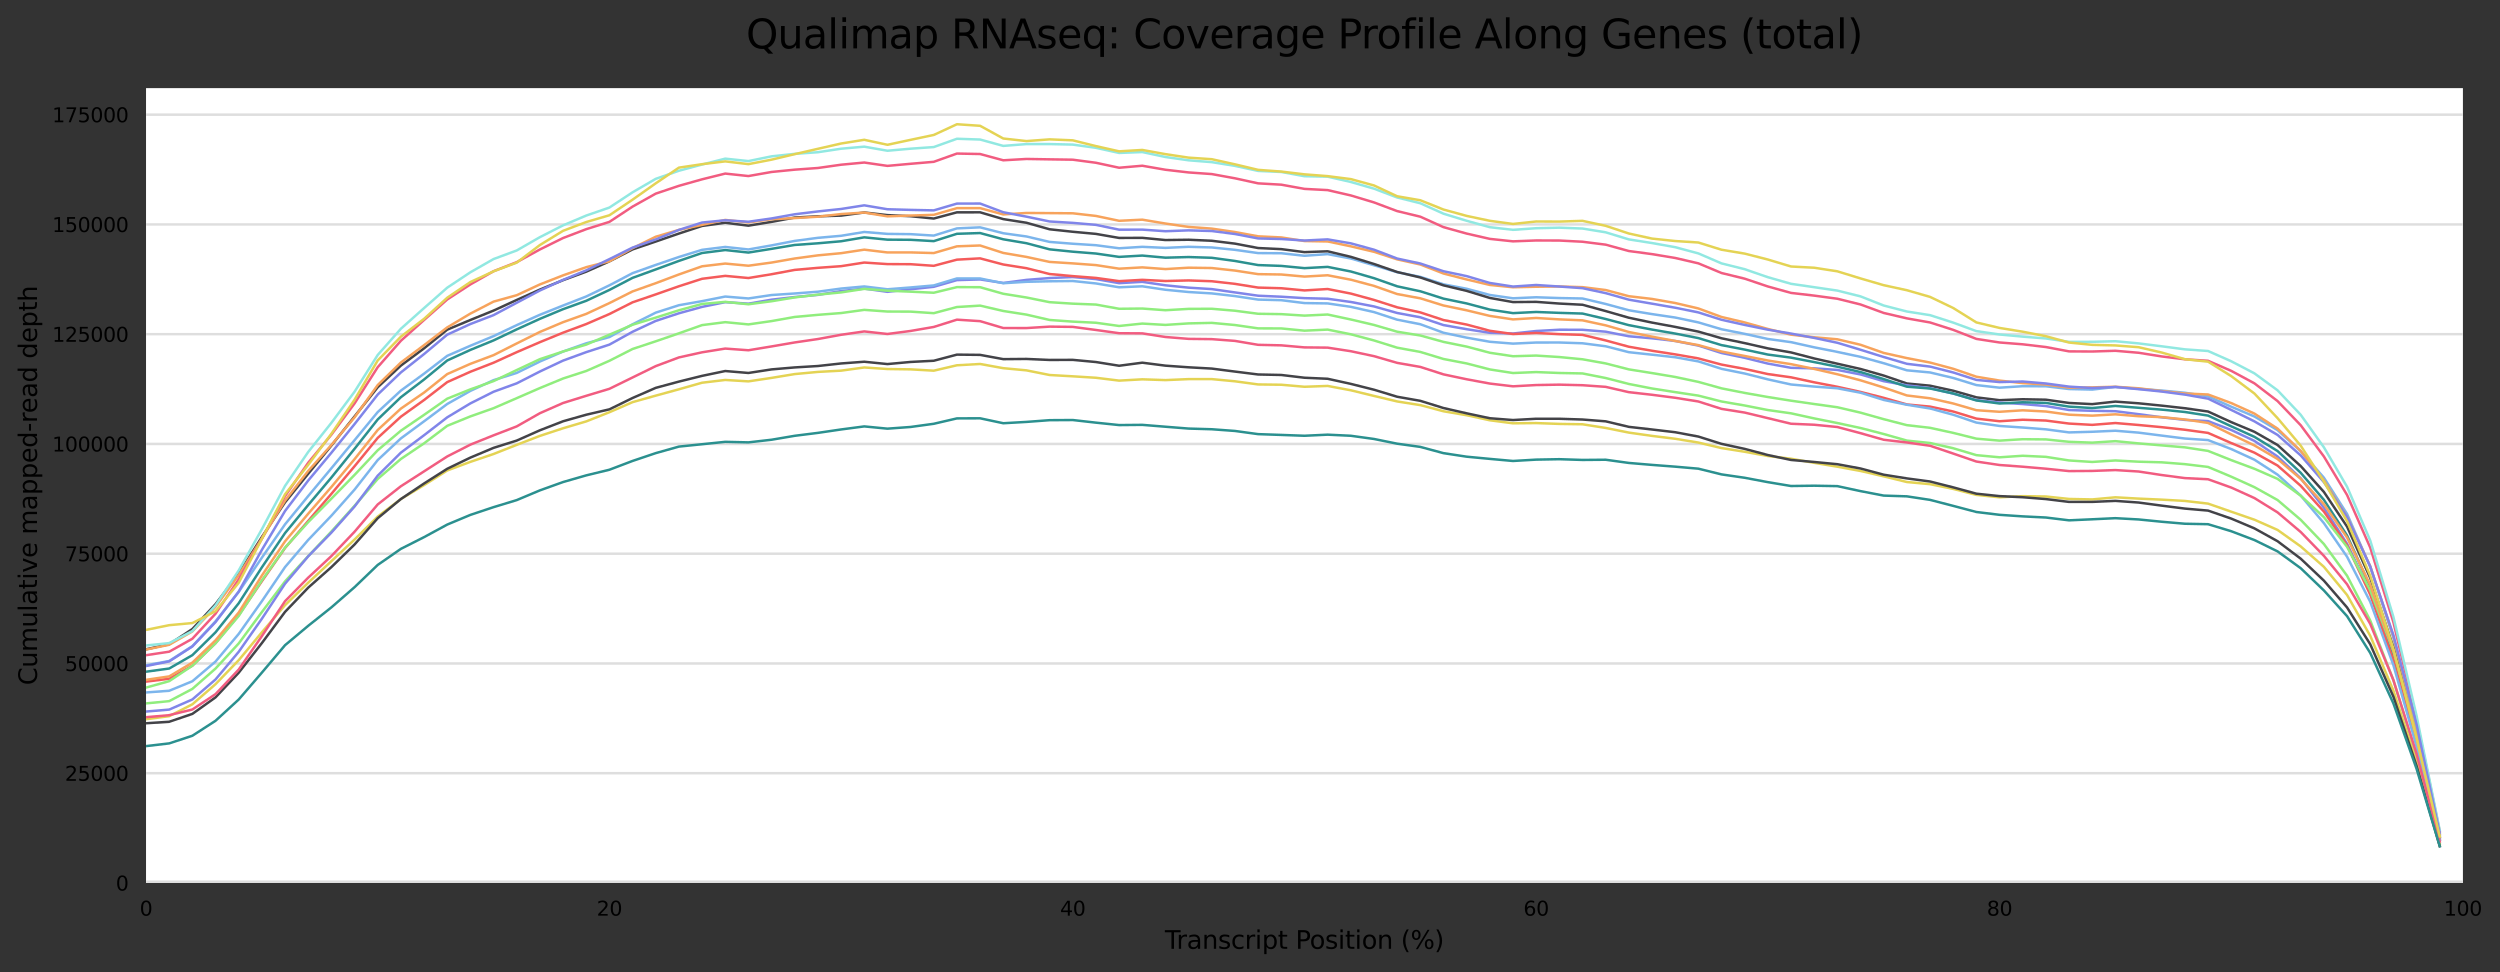 <?xml version="1.0" encoding="utf-8" standalone="no"?>
<!DOCTYPE svg PUBLIC "-//W3C//DTD SVG 1.1//EN"
  "http://www.w3.org/Graphics/SVG/1.1/DTD/svg11.dtd">
<svg xmlns:xlink="http://www.w3.org/1999/xlink" width="1000.098pt" height="388.845pt" viewBox="0 0 1000.098 388.845" xmlns="http://www.w3.org/2000/svg" version="1.1">
 <rect x="0" y="0" width="1000.098" height="388.845" fill="#333333" stroke="none"/>
 <defs>
  <style type="text/css">*{stroke-linejoin: round; stroke-linecap: butt}</style>
 </defs>
 <g id="figure_1">
  <g id="axes_1">
   <g id="patch_1">
    <path d="M 58.418 353.224 
L 985.263 353.224 
L 985.263 35.256 
L 58.418 35.256 
z
" style="fill: #ffffff"/>
   </g>
   <g id="matplotlib.axis_1">
    <g id="xtick_1">
     <g id="text_1">
      <!-- 0 -->
      <g transform="translate(55.873 366.303) scale(0.08 -0.08)">
       <defs>
        <path id="DejaVuSans-30" d="M 2034 4250 
Q 1547 4250 1301 3770 
Q 1056 3291 1056 2328 
Q 1056 1369 1301 889 
Q 1547 409 2034 409 
Q 2525 409 2770 889 
Q 3016 1369 3016 2328 
Q 3016 3291 2770 3770 
Q 2525 4250 2034 4250 
z
M 2034 4750 
Q 2819 4750 3233 4129 
Q 3647 3509 3647 2328 
Q 3647 1150 3233 529 
Q 2819 -91 2034 -91 
Q 1250 -91 836 529 
Q 422 1150 422 2328 
Q 422 3509 836 4129 
Q 1250 4750 2034 4750 
z
" transform="scale(0.016)"/>
       </defs>
       <use xlink:href="#DejaVuSans-30"/>
      </g>
     </g>
    </g>
    <g id="xtick_2">
     <g id="text_2">
      <!-- 20 -->
      <g transform="translate(238.697 366.303) scale(0.08 -0.08)">
       <defs>
        <path id="DejaVuSans-32" d="M 1228 531 
L 3431 531 
L 3431 0 
L 469 0 
L 469 531 
Q 828 903 1448 1529 
Q 2069 2156 2228 2338 
Q 2531 2678 2651 2914 
Q 2772 3150 2772 3378 
Q 2772 3750 2511 3984 
Q 2250 4219 1831 4219 
Q 1534 4219 1204 4116 
Q 875 4013 500 3803 
L 500 4441 
Q 881 4594 1212 4672 
Q 1544 4750 1819 4750 
Q 2544 4750 2975 4387 
Q 3406 4025 3406 3419 
Q 3406 3131 3298 2873 
Q 3191 2616 2906 2266 
Q 2828 2175 2409 1742 
Q 1991 1309 1228 531 
z
" transform="scale(0.016)"/>
       </defs>
       <use xlink:href="#DejaVuSans-32"/>
       <use xlink:href="#DejaVuSans-30" x="63.623"/>
      </g>
     </g>
    </g>
    <g id="xtick_3">
     <g id="text_3">
      <!-- 40 -->
      <g transform="translate(424.066 366.303) scale(0.08 -0.08)">
       <defs>
        <path id="DejaVuSans-34" d="M 2419 4116 
L 825 1625 
L 2419 1625 
L 2419 4116 
z
M 2253 4666 
L 3047 4666 
L 3047 1625 
L 3713 1625 
L 3713 1100 
L 3047 1100 
L 3047 0 
L 2419 0 
L 2419 1100 
L 313 1100 
L 313 1709 
L 2253 4666 
z
" transform="scale(0.016)"/>
       </defs>
       <use xlink:href="#DejaVuSans-34"/>
       <use xlink:href="#DejaVuSans-30" x="63.623"/>
      </g>
     </g>
    </g>
    <g id="xtick_4">
     <g id="text_4">
      <!-- 60 -->
      <g transform="translate(609.435 366.303) scale(0.08 -0.08)">
       <defs>
        <path id="DejaVuSans-36" d="M 2113 2584 
Q 1688 2584 1439 2293 
Q 1191 2003 1191 1497 
Q 1191 994 1439 701 
Q 1688 409 2113 409 
Q 2538 409 2786 701 
Q 3034 994 3034 1497 
Q 3034 2003 2786 2293 
Q 2538 2584 2113 2584 
z
M 3366 4563 
L 3366 3988 
Q 3128 4100 2886 4159 
Q 2644 4219 2406 4219 
Q 1781 4219 1451 3797 
Q 1122 3375 1075 2522 
Q 1259 2794 1537 2939 
Q 1816 3084 2150 3084 
Q 2853 3084 3261 2657 
Q 3669 2231 3669 1497 
Q 3669 778 3244 343 
Q 2819 -91 2113 -91 
Q 1303 -91 875 529 
Q 447 1150 447 2328 
Q 447 3434 972 4092 
Q 1497 4750 2381 4750 
Q 2619 4750 2861 4703 
Q 3103 4656 3366 4563 
z
" transform="scale(0.016)"/>
       </defs>
       <use xlink:href="#DejaVuSans-36"/>
       <use xlink:href="#DejaVuSans-30" x="63.623"/>
      </g>
     </g>
    </g>
    <g id="xtick_5">
     <g id="text_5">
      <!-- 80 -->
      <g transform="translate(794.804 366.303) scale(0.08 -0.08)">
       <defs>
        <path id="DejaVuSans-38" d="M 2034 2216 
Q 1584 2216 1326 1975 
Q 1069 1734 1069 1313 
Q 1069 891 1326 650 
Q 1584 409 2034 409 
Q 2484 409 2743 651 
Q 3003 894 3003 1313 
Q 3003 1734 2745 1975 
Q 2488 2216 2034 2216 
z
M 1403 2484 
Q 997 2584 770 2862 
Q 544 3141 544 3541 
Q 544 4100 942 4425 
Q 1341 4750 2034 4750 
Q 2731 4750 3128 4425 
Q 3525 4100 3525 3541 
Q 3525 3141 3298 2862 
Q 3072 2584 2669 2484 
Q 3125 2378 3379 2068 
Q 3634 1759 3634 1313 
Q 3634 634 3220 271 
Q 2806 -91 2034 -91 
Q 1263 -91 848 271 
Q 434 634 434 1313 
Q 434 1759 690 2068 
Q 947 2378 1403 2484 
z
M 1172 3481 
Q 1172 3119 1398 2916 
Q 1625 2713 2034 2713 
Q 2441 2713 2670 2916 
Q 2900 3119 2900 3481 
Q 2900 3844 2670 4047 
Q 2441 4250 2034 4250 
Q 1625 4250 1398 4047 
Q 1172 3844 1172 3481 
z
" transform="scale(0.016)"/>
       </defs>
       <use xlink:href="#DejaVuSans-38"/>
       <use xlink:href="#DejaVuSans-30" x="63.623"/>
      </g>
     </g>
    </g>
    <g id="xtick_6">
     <g id="text_6">
      <!-- 100 -->
      <g transform="translate(977.628 366.303) scale(0.08 -0.08)">
       <defs>
        <path id="DejaVuSans-31" d="M 794 531 
L 1825 531 
L 1825 4091 
L 703 3866 
L 703 4441 
L 1819 4666 
L 2450 4666 
L 2450 531 
L 3481 531 
L 3481 0 
L 794 0 
L 794 531 
z
" transform="scale(0.016)"/>
       </defs>
       <use xlink:href="#DejaVuSans-31"/>
       <use xlink:href="#DejaVuSans-30" x="63.623"/>
       <use xlink:href="#DejaVuSans-30" x="127.246"/>
      </g>
     </g>
    </g>
    <g id="text_7">
     <!-- Transcript Position (%) -->
     <g transform="translate(466.009 379.565) scale(0.1 -0.1)">
      <defs>
       <path id="DejaVuSans-54" d="M -19 4666 
L 3928 4666 
L 3928 4134 
L 2272 4134 
L 2272 0 
L 1638 0 
L 1638 4134 
L -19 4134 
L -19 4666 
z
" transform="scale(0.016)"/>
       <path id="DejaVuSans-72" d="M 2631 2963 
Q 2534 3019 2420 3045 
Q 2306 3072 2169 3072 
Q 1681 3072 1420 2755 
Q 1159 2438 1159 1844 
L 1159 0 
L 581 0 
L 581 3500 
L 1159 3500 
L 1159 2956 
Q 1341 3275 1631 3429 
Q 1922 3584 2338 3584 
Q 2397 3584 2469 3576 
Q 2541 3569 2628 3553 
L 2631 2963 
z
" transform="scale(0.016)"/>
       <path id="DejaVuSans-61" d="M 2194 1759 
Q 1497 1759 1228 1600 
Q 959 1441 959 1056 
Q 959 750 1161 570 
Q 1363 391 1709 391 
Q 2188 391 2477 730 
Q 2766 1069 2766 1631 
L 2766 1759 
L 2194 1759 
z
M 3341 1997 
L 3341 0 
L 2766 0 
L 2766 531 
Q 2569 213 2275 61 
Q 1981 -91 1556 -91 
Q 1019 -91 701 211 
Q 384 513 384 1019 
Q 384 1609 779 1909 
Q 1175 2209 1959 2209 
L 2766 2209 
L 2766 2266 
Q 2766 2663 2505 2880 
Q 2244 3097 1772 3097 
Q 1472 3097 1187 3025 
Q 903 2953 641 2809 
L 641 3341 
Q 956 3463 1253 3523 
Q 1550 3584 1831 3584 
Q 2591 3584 2966 3190 
Q 3341 2797 3341 1997 
z
" transform="scale(0.016)"/>
       <path id="DejaVuSans-6e" d="M 3513 2113 
L 3513 0 
L 2938 0 
L 2938 2094 
Q 2938 2591 2744 2837 
Q 2550 3084 2163 3084 
Q 1697 3084 1428 2787 
Q 1159 2491 1159 1978 
L 1159 0 
L 581 0 
L 581 3500 
L 1159 3500 
L 1159 2956 
Q 1366 3272 1645 3428 
Q 1925 3584 2291 3584 
Q 2894 3584 3203 3211 
Q 3513 2838 3513 2113 
z
" transform="scale(0.016)"/>
       <path id="DejaVuSans-73" d="M 2834 3397 
L 2834 2853 
Q 2591 2978 2328 3040 
Q 2066 3103 1784 3103 
Q 1356 3103 1142 2972 
Q 928 2841 928 2578 
Q 928 2378 1081 2264 
Q 1234 2150 1697 2047 
L 1894 2003 
Q 2506 1872 2764 1633 
Q 3022 1394 3022 966 
Q 3022 478 2636 193 
Q 2250 -91 1575 -91 
Q 1294 -91 989 -36 
Q 684 19 347 128 
L 347 722 
Q 666 556 975 473 
Q 1284 391 1588 391 
Q 1994 391 2212 530 
Q 2431 669 2431 922 
Q 2431 1156 2273 1281 
Q 2116 1406 1581 1522 
L 1381 1569 
Q 847 1681 609 1914 
Q 372 2147 372 2553 
Q 372 3047 722 3315 
Q 1072 3584 1716 3584 
Q 2034 3584 2315 3537 
Q 2597 3491 2834 3397 
z
" transform="scale(0.016)"/>
       <path id="DejaVuSans-63" d="M 3122 3366 
L 3122 2828 
Q 2878 2963 2633 3030 
Q 2388 3097 2138 3097 
Q 1578 3097 1268 2742 
Q 959 2388 959 1747 
Q 959 1106 1268 751 
Q 1578 397 2138 397 
Q 2388 397 2633 464 
Q 2878 531 3122 666 
L 3122 134 
Q 2881 22 2623 -34 
Q 2366 -91 2075 -91 
Q 1284 -91 818 406 
Q 353 903 353 1747 
Q 353 2603 823 3093 
Q 1294 3584 2113 3584 
Q 2378 3584 2631 3529 
Q 2884 3475 3122 3366 
z
" transform="scale(0.016)"/>
       <path id="DejaVuSans-69" d="M 603 3500 
L 1178 3500 
L 1178 0 
L 603 0 
L 603 3500 
z
M 603 4863 
L 1178 4863 
L 1178 4134 
L 603 4134 
L 603 4863 
z
" transform="scale(0.016)"/>
       <path id="DejaVuSans-70" d="M 1159 525 
L 1159 -1331 
L 581 -1331 
L 581 3500 
L 1159 3500 
L 1159 2969 
Q 1341 3281 1617 3432 
Q 1894 3584 2278 3584 
Q 2916 3584 3314 3078 
Q 3713 2572 3713 1747 
Q 3713 922 3314 415 
Q 2916 -91 2278 -91 
Q 1894 -91 1617 61 
Q 1341 213 1159 525 
z
M 3116 1747 
Q 3116 2381 2855 2742 
Q 2594 3103 2138 3103 
Q 1681 3103 1420 2742 
Q 1159 2381 1159 1747 
Q 1159 1113 1420 752 
Q 1681 391 2138 391 
Q 2594 391 2855 752 
Q 3116 1113 3116 1747 
z
" transform="scale(0.016)"/>
       <path id="DejaVuSans-74" d="M 1172 4494 
L 1172 3500 
L 2356 3500 
L 2356 3053 
L 1172 3053 
L 1172 1153 
Q 1172 725 1289 603 
Q 1406 481 1766 481 
L 2356 481 
L 2356 0 
L 1766 0 
Q 1100 0 847 248 
Q 594 497 594 1153 
L 594 3053 
L 172 3053 
L 172 3500 
L 594 3500 
L 594 4494 
L 1172 4494 
z
" transform="scale(0.016)"/>
       <path id="DejaVuSans-20" transform="scale(0.016)"/>
       <path id="DejaVuSans-50" d="M 1259 4147 
L 1259 2394 
L 2053 2394 
Q 2494 2394 2734 2622 
Q 2975 2850 2975 3272 
Q 2975 3691 2734 3919 
Q 2494 4147 2053 4147 
L 1259 4147 
z
M 628 4666 
L 2053 4666 
Q 2838 4666 3239 4311 
Q 3641 3956 3641 3272 
Q 3641 2581 3239 2228 
Q 2838 1875 2053 1875 
L 1259 1875 
L 1259 0 
L 628 0 
L 628 4666 
z
" transform="scale(0.016)"/>
       <path id="DejaVuSans-6f" d="M 1959 3097 
Q 1497 3097 1228 2736 
Q 959 2375 959 1747 
Q 959 1119 1226 758 
Q 1494 397 1959 397 
Q 2419 397 2687 759 
Q 2956 1122 2956 1747 
Q 2956 2369 2687 2733 
Q 2419 3097 1959 3097 
z
M 1959 3584 
Q 2709 3584 3137 3096 
Q 3566 2609 3566 1747 
Q 3566 888 3137 398 
Q 2709 -91 1959 -91 
Q 1206 -91 779 398 
Q 353 888 353 1747 
Q 353 2609 779 3096 
Q 1206 3584 1959 3584 
z
" transform="scale(0.016)"/>
       <path id="DejaVuSans-28" d="M 1984 4856 
Q 1566 4138 1362 3434 
Q 1159 2731 1159 2009 
Q 1159 1288 1364 580 
Q 1569 -128 1984 -844 
L 1484 -844 
Q 1016 -109 783 600 
Q 550 1309 550 2009 
Q 550 2706 781 3412 
Q 1013 4119 1484 4856 
L 1984 4856 
z
" transform="scale(0.016)"/>
       <path id="DejaVuSans-25" d="M 4653 2053 
Q 4381 2053 4226 1822 
Q 4072 1591 4072 1178 
Q 4072 772 4226 539 
Q 4381 306 4653 306 
Q 4919 306 5073 539 
Q 5228 772 5228 1178 
Q 5228 1588 5073 1820 
Q 4919 2053 4653 2053 
z
M 4653 2450 
Q 5147 2450 5437 2106 
Q 5728 1763 5728 1178 
Q 5728 594 5436 251 
Q 5144 -91 4653 -91 
Q 4153 -91 3862 251 
Q 3572 594 3572 1178 
Q 3572 1766 3864 2108 
Q 4156 2450 4653 2450 
z
M 1428 4353 
Q 1159 4353 1004 4120 
Q 850 3888 850 3481 
Q 850 3069 1003 2837 
Q 1156 2606 1428 2606 
Q 1700 2606 1854 2837 
Q 2009 3069 2009 3481 
Q 2009 3884 1853 4118 
Q 1697 4353 1428 4353 
z
M 4250 4750 
L 4750 4750 
L 1831 -91 
L 1331 -91 
L 4250 4750 
z
M 1428 4750 
Q 1922 4750 2215 4408 
Q 2509 4066 2509 3481 
Q 2509 2891 2217 2550 
Q 1925 2209 1428 2209 
Q 931 2209 642 2551 
Q 353 2894 353 3481 
Q 353 4063 643 4406 
Q 934 4750 1428 4750 
z
" transform="scale(0.016)"/>
       <path id="DejaVuSans-29" d="M 513 4856 
L 1013 4856 
Q 1481 4119 1714 3412 
Q 1947 2706 1947 2009 
Q 1947 1309 1714 600 
Q 1481 -109 1013 -844 
L 513 -844 
Q 928 -128 1133 580 
Q 1338 1288 1338 2009 
Q 1338 2731 1133 3434 
Q 928 4138 513 4856 
z
" transform="scale(0.016)"/>
      </defs>
      <use xlink:href="#DejaVuSans-54"/>
      <use xlink:href="#DejaVuSans-72" x="46.334"/>
      <use xlink:href="#DejaVuSans-61" x="87.447"/>
      <use xlink:href="#DejaVuSans-6e" x="148.727"/>
      <use xlink:href="#DejaVuSans-73" x="212.105"/>
      <use xlink:href="#DejaVuSans-63" x="264.205"/>
      <use xlink:href="#DejaVuSans-72" x="319.186"/>
      <use xlink:href="#DejaVuSans-69" x="360.299"/>
      <use xlink:href="#DejaVuSans-70" x="388.082"/>
      <use xlink:href="#DejaVuSans-74" x="451.559"/>
      <use xlink:href="#DejaVuSans-20" x="490.768"/>
      <use xlink:href="#DejaVuSans-50" x="522.555"/>
      <use xlink:href="#DejaVuSans-6f" x="579.232"/>
      <use xlink:href="#DejaVuSans-73" x="640.414"/>
      <use xlink:href="#DejaVuSans-69" x="692.514"/>
      <use xlink:href="#DejaVuSans-74" x="720.297"/>
      <use xlink:href="#DejaVuSans-69" x="759.506"/>
      <use xlink:href="#DejaVuSans-6f" x="787.289"/>
      <use xlink:href="#DejaVuSans-6e" x="848.471"/>
      <use xlink:href="#DejaVuSans-20" x="911.85"/>
      <use xlink:href="#DejaVuSans-28" x="943.637"/>
      <use xlink:href="#DejaVuSans-25" x="982.65"/>
      <use xlink:href="#DejaVuSans-29" x="1077.67"/>
     </g>
    </g>
   </g>
   <g id="matplotlib.axis_2">
    <g id="ytick_1">
     <g id="line2d_1">
      <path d="M 58.418 353.224 
L 985.263 353.224 
" clip-path="url(#pa8f24b67b2)" style="fill: none; stroke: #dedede; stroke-linecap: square"/>
     </g>
     <g id="text_8">
      <!-- 0 -->
      <g transform="translate(46.328 356.263) scale(0.08 -0.08)">
       <use xlink:href="#DejaVuSans-30"/>
      </g>
     </g>
    </g>
    <g id="ytick_2">
     <g id="line2d_2">
      <path d="M 58.418 309.316 
L 985.263 309.316 
" clip-path="url(#pa8f24b67b2)" style="fill: none; stroke: #dedede; stroke-linecap: square"/>
     </g>
     <g id="text_9">
      <!-- 25000 -->
      <g transform="translate(25.968 312.355) scale(0.08 -0.08)">
       <defs>
        <path id="DejaVuSans-35" d="M 691 4666 
L 3169 4666 
L 3169 4134 
L 1269 4134 
L 1269 2991 
Q 1406 3038 1543 3061 
Q 1681 3084 1819 3084 
Q 2600 3084 3056 2656 
Q 3513 2228 3513 1497 
Q 3513 744 3044 326 
Q 2575 -91 1722 -91 
Q 1428 -91 1123 -41 
Q 819 9 494 109 
L 494 744 
Q 775 591 1075 516 
Q 1375 441 1709 441 
Q 2250 441 2565 725 
Q 2881 1009 2881 1497 
Q 2881 1984 2565 2268 
Q 2250 2553 1709 2553 
Q 1456 2553 1204 2497 
Q 953 2441 691 2322 
L 691 4666 
z
" transform="scale(0.016)"/>
       </defs>
       <use xlink:href="#DejaVuSans-32"/>
       <use xlink:href="#DejaVuSans-35" x="63.623"/>
       <use xlink:href="#DejaVuSans-30" x="127.246"/>
       <use xlink:href="#DejaVuSans-30" x="190.869"/>
       <use xlink:href="#DejaVuSans-30" x="254.492"/>
      </g>
     </g>
    </g>
    <g id="ytick_3">
     <g id="line2d_3">
      <path d="M 58.418 265.408 
L 985.263 265.408 
" clip-path="url(#pa8f24b67b2)" style="fill: none; stroke: #dedede; stroke-linecap: square"/>
     </g>
     <g id="text_10">
      <!-- 50000 -->
      <g transform="translate(25.968 268.448) scale(0.08 -0.08)">
       <use xlink:href="#DejaVuSans-35"/>
       <use xlink:href="#DejaVuSans-30" x="63.623"/>
       <use xlink:href="#DejaVuSans-30" x="127.246"/>
       <use xlink:href="#DejaVuSans-30" x="190.869"/>
       <use xlink:href="#DejaVuSans-30" x="254.492"/>
      </g>
     </g>
    </g>
    <g id="ytick_4">
     <g id="line2d_4">
      <path d="M 58.418 221.5 
L 985.263 221.5 
" clip-path="url(#pa8f24b67b2)" style="fill: none; stroke: #dedede; stroke-linecap: square"/>
     </g>
     <g id="text_11">
      <!-- 75000 -->
      <g transform="translate(25.968 224.54) scale(0.08 -0.08)">
       <defs>
        <path id="DejaVuSans-37" d="M 525 4666 
L 3525 4666 
L 3525 4397 
L 1831 0 
L 1172 0 
L 2766 4134 
L 525 4134 
L 525 4666 
z
" transform="scale(0.016)"/>
       </defs>
       <use xlink:href="#DejaVuSans-37"/>
       <use xlink:href="#DejaVuSans-35" x="63.623"/>
       <use xlink:href="#DejaVuSans-30" x="127.246"/>
       <use xlink:href="#DejaVuSans-30" x="190.869"/>
       <use xlink:href="#DejaVuSans-30" x="254.492"/>
      </g>
     </g>
    </g>
    <g id="ytick_5">
     <g id="line2d_5">
      <path d="M 58.418 177.593 
L 985.263 177.593 
" clip-path="url(#pa8f24b67b2)" style="fill: none; stroke: #dedede; stroke-linecap: square"/>
     </g>
     <g id="text_12">
      <!-- 100000 -->
      <g transform="translate(20.878 180.632) scale(0.08 -0.08)">
       <use xlink:href="#DejaVuSans-31"/>
       <use xlink:href="#DejaVuSans-30" x="63.623"/>
       <use xlink:href="#DejaVuSans-30" x="127.246"/>
       <use xlink:href="#DejaVuSans-30" x="190.869"/>
       <use xlink:href="#DejaVuSans-30" x="254.492"/>
       <use xlink:href="#DejaVuSans-30" x="318.115"/>
      </g>
     </g>
    </g>
    <g id="ytick_6">
     <g id="line2d_6">
      <path d="M 58.418 133.685 
L 985.263 133.685 
" clip-path="url(#pa8f24b67b2)" style="fill: none; stroke: #dedede; stroke-linecap: square"/>
     </g>
     <g id="text_13">
      <!-- 125000 -->
      <g transform="translate(20.878 136.724) scale(0.08 -0.08)">
       <use xlink:href="#DejaVuSans-31"/>
       <use xlink:href="#DejaVuSans-32" x="63.623"/>
       <use xlink:href="#DejaVuSans-35" x="127.246"/>
       <use xlink:href="#DejaVuSans-30" x="190.869"/>
       <use xlink:href="#DejaVuSans-30" x="254.492"/>
       <use xlink:href="#DejaVuSans-30" x="318.115"/>
      </g>
     </g>
    </g>
    <g id="ytick_7">
     <g id="line2d_7">
      <path d="M 58.418 89.777 
L 985.263 89.777 
" clip-path="url(#pa8f24b67b2)" style="fill: none; stroke: #dedede; stroke-linecap: square"/>
     </g>
     <g id="text_14">
      <!-- 150000 -->
      <g transform="translate(20.878 92.816) scale(0.08 -0.08)">
       <use xlink:href="#DejaVuSans-31"/>
       <use xlink:href="#DejaVuSans-35" x="63.623"/>
       <use xlink:href="#DejaVuSans-30" x="127.246"/>
       <use xlink:href="#DejaVuSans-30" x="190.869"/>
       <use xlink:href="#DejaVuSans-30" x="254.492"/>
       <use xlink:href="#DejaVuSans-30" x="318.115"/>
      </g>
     </g>
    </g>
    <g id="ytick_8">
     <g id="line2d_8">
      <path d="M 58.418 45.869 
L 985.263 45.869 
" clip-path="url(#pa8f24b67b2)" style="fill: none; stroke: #dedede; stroke-linecap: square"/>
     </g>
     <g id="text_15">
      <!-- 175000 -->
      <g transform="translate(20.878 48.908) scale(0.08 -0.08)">
       <use xlink:href="#DejaVuSans-31"/>
       <use xlink:href="#DejaVuSans-37" x="63.623"/>
       <use xlink:href="#DejaVuSans-35" x="127.246"/>
       <use xlink:href="#DejaVuSans-30" x="190.869"/>
       <use xlink:href="#DejaVuSans-30" x="254.492"/>
       <use xlink:href="#DejaVuSans-30" x="318.115"/>
      </g>
     </g>
    </g>
    <g id="text_16">
     <!-- Cumulative mapped-read depth -->
     <g transform="translate(14.798 274.105) rotate(-90) scale(0.1 -0.1)">
      <defs>
       <path id="DejaVuSans-43" d="M 4122 4306 
L 4122 3641 
Q 3803 3938 3442 4084 
Q 3081 4231 2675 4231 
Q 1875 4231 1450 3742 
Q 1025 3253 1025 2328 
Q 1025 1406 1450 917 
Q 1875 428 2675 428 
Q 3081 428 3442 575 
Q 3803 722 4122 1019 
L 4122 359 
Q 3791 134 3420 21 
Q 3050 -91 2638 -91 
Q 1578 -91 968 557 
Q 359 1206 359 2328 
Q 359 3453 968 4101 
Q 1578 4750 2638 4750 
Q 3056 4750 3426 4639 
Q 3797 4528 4122 4306 
z
" transform="scale(0.016)"/>
       <path id="DejaVuSans-75" d="M 544 1381 
L 544 3500 
L 1119 3500 
L 1119 1403 
Q 1119 906 1312 657 
Q 1506 409 1894 409 
Q 2359 409 2629 706 
Q 2900 1003 2900 1516 
L 2900 3500 
L 3475 3500 
L 3475 0 
L 2900 0 
L 2900 538 
Q 2691 219 2414 64 
Q 2138 -91 1772 -91 
Q 1169 -91 856 284 
Q 544 659 544 1381 
z
M 1991 3584 
L 1991 3584 
z
" transform="scale(0.016)"/>
       <path id="DejaVuSans-6d" d="M 3328 2828 
Q 3544 3216 3844 3400 
Q 4144 3584 4550 3584 
Q 5097 3584 5394 3201 
Q 5691 2819 5691 2113 
L 5691 0 
L 5113 0 
L 5113 2094 
Q 5113 2597 4934 2840 
Q 4756 3084 4391 3084 
Q 3944 3084 3684 2787 
Q 3425 2491 3425 1978 
L 3425 0 
L 2847 0 
L 2847 2094 
Q 2847 2600 2669 2842 
Q 2491 3084 2119 3084 
Q 1678 3084 1418 2786 
Q 1159 2488 1159 1978 
L 1159 0 
L 581 0 
L 581 3500 
L 1159 3500 
L 1159 2956 
Q 1356 3278 1631 3431 
Q 1906 3584 2284 3584 
Q 2666 3584 2933 3390 
Q 3200 3197 3328 2828 
z
" transform="scale(0.016)"/>
       <path id="DejaVuSans-6c" d="M 603 4863 
L 1178 4863 
L 1178 0 
L 603 0 
L 603 4863 
z
" transform="scale(0.016)"/>
       <path id="DejaVuSans-76" d="M 191 3500 
L 800 3500 
L 1894 563 
L 2988 3500 
L 3597 3500 
L 2284 0 
L 1503 0 
L 191 3500 
z
" transform="scale(0.016)"/>
       <path id="DejaVuSans-65" d="M 3597 1894 
L 3597 1613 
L 953 1613 
Q 991 1019 1311 708 
Q 1631 397 2203 397 
Q 2534 397 2845 478 
Q 3156 559 3463 722 
L 3463 178 
Q 3153 47 2828 -22 
Q 2503 -91 2169 -91 
Q 1331 -91 842 396 
Q 353 884 353 1716 
Q 353 2575 817 3079 
Q 1281 3584 2069 3584 
Q 2775 3584 3186 3129 
Q 3597 2675 3597 1894 
z
M 3022 2063 
Q 3016 2534 2758 2815 
Q 2500 3097 2075 3097 
Q 1594 3097 1305 2825 
Q 1016 2553 972 2059 
L 3022 2063 
z
" transform="scale(0.016)"/>
       <path id="DejaVuSans-64" d="M 2906 2969 
L 2906 4863 
L 3481 4863 
L 3481 0 
L 2906 0 
L 2906 525 
Q 2725 213 2448 61 
Q 2172 -91 1784 -91 
Q 1150 -91 751 415 
Q 353 922 353 1747 
Q 353 2572 751 3078 
Q 1150 3584 1784 3584 
Q 2172 3584 2448 3432 
Q 2725 3281 2906 2969 
z
M 947 1747 
Q 947 1113 1208 752 
Q 1469 391 1925 391 
Q 2381 391 2643 752 
Q 2906 1113 2906 1747 
Q 2906 2381 2643 2742 
Q 2381 3103 1925 3103 
Q 1469 3103 1208 2742 
Q 947 2381 947 1747 
z
" transform="scale(0.016)"/>
       <path id="DejaVuSans-2d" d="M 313 2009 
L 1997 2009 
L 1997 1497 
L 313 1497 
L 313 2009 
z
" transform="scale(0.016)"/>
       <path id="DejaVuSans-68" d="M 3513 2113 
L 3513 0 
L 2938 0 
L 2938 2094 
Q 2938 2591 2744 2837 
Q 2550 3084 2163 3084 
Q 1697 3084 1428 2787 
Q 1159 2491 1159 1978 
L 1159 0 
L 581 0 
L 581 4863 
L 1159 4863 
L 1159 2956 
Q 1366 3272 1645 3428 
Q 1925 3584 2291 3584 
Q 2894 3584 3203 3211 
Q 3513 2838 3513 2113 
z
" transform="scale(0.016)"/>
      </defs>
      <use xlink:href="#DejaVuSans-43"/>
      <use xlink:href="#DejaVuSans-75" x="69.824"/>
      <use xlink:href="#DejaVuSans-6d" x="133.203"/>
      <use xlink:href="#DejaVuSans-75" x="230.615"/>
      <use xlink:href="#DejaVuSans-6c" x="293.994"/>
      <use xlink:href="#DejaVuSans-61" x="321.777"/>
      <use xlink:href="#DejaVuSans-74" x="383.057"/>
      <use xlink:href="#DejaVuSans-69" x="422.266"/>
      <use xlink:href="#DejaVuSans-76" x="450.049"/>
      <use xlink:href="#DejaVuSans-65" x="509.229"/>
      <use xlink:href="#DejaVuSans-20" x="570.752"/>
      <use xlink:href="#DejaVuSans-6d" x="602.539"/>
      <use xlink:href="#DejaVuSans-61" x="699.951"/>
      <use xlink:href="#DejaVuSans-70" x="761.23"/>
      <use xlink:href="#DejaVuSans-70" x="824.707"/>
      <use xlink:href="#DejaVuSans-65" x="888.184"/>
      <use xlink:href="#DejaVuSans-64" x="949.707"/>
      <use xlink:href="#DejaVuSans-2d" x="1013.184"/>
      <use xlink:href="#DejaVuSans-72" x="1049.268"/>
      <use xlink:href="#DejaVuSans-65" x="1088.131"/>
      <use xlink:href="#DejaVuSans-61" x="1149.654"/>
      <use xlink:href="#DejaVuSans-64" x="1210.934"/>
      <use xlink:href="#DejaVuSans-20" x="1274.41"/>
      <use xlink:href="#DejaVuSans-64" x="1306.197"/>
      <use xlink:href="#DejaVuSans-65" x="1369.674"/>
      <use xlink:href="#DejaVuSans-70" x="1431.197"/>
      <use xlink:href="#DejaVuSans-74" x="1494.674"/>
      <use xlink:href="#DejaVuSans-68" x="1533.883"/>
     </g>
    </g>
   </g>
   <g id="line2d_9">
    <path d="M 58.418 266.147 
L 67.687 264.419 
L 76.955 258.479 
L 86.223 248.552 
L 95.492 236.793 
L 104.76 223.087 
L 114.029 209.751 
L 123.297 198.432 
L 132.566 187.328 
L 141.834 176.09 
L 151.103 164.837 
L 160.371 156.254 
L 169.64 149.483 
L 178.908 142.347 
L 188.176 138.306 
L 197.445 134.465 
L 206.713 130.061 
L 215.982 125.92 
L 225.25 122.219 
L 234.519 118.607 
L 243.787 114.138 
L 253.056 109.267 
L 262.324 105.979 
L 271.592 102.807 
L 280.861 99.941 
L 290.129 98.785 
L 299.398 99.795 
L 308.666 98.159 
L 317.935 96.374 
L 327.203 95.139 
L 336.472 94.325 
L 345.74 92.798 
L 355.009 93.561 
L 364.277 93.672 
L 373.545 94.245 
L 382.814 91.365 
L 392.082 90.944 
L 401.351 93.309 
L 410.619 94.597 
L 419.888 96.775 
L 429.156 97.505 
L 438.425 98.096 
L 447.693 99.318 
L 456.961 98.74 
L 466.23 99.158 
L 475.498 98.732 
L 484.767 98.993 
L 494.035 99.942 
L 503.304 101.247 
L 512.572 101.305 
L 521.841 102.321 
L 531.109 101.661 
L 540.378 103.413 
L 549.646 106.125 
L 558.914 108.894 
L 568.183 110.758 
L 577.451 113.736 
L 586.72 115.515 
L 595.988 118 
L 605.257 119.329 
L 614.525 118.921 
L 623.794 119.231 
L 633.062 119.412 
L 642.33 121.597 
L 651.599 124.123 
L 660.867 125.648 
L 670.136 127.024 
L 679.404 128.973 
L 688.673 131.712 
L 697.941 133.559 
L 707.21 135.597 
L 716.478 136.877 
L 725.747 138.938 
L 735.015 140.78 
L 744.283 142.758 
L 753.552 145.305 
L 762.82 148.141 
L 772.089 148.998 
L 781.357 151.206 
L 790.626 154.046 
L 799.894 155.089 
L 809.163 154.491 
L 818.431 154.527 
L 827.699 155.629 
L 836.968 155.851 
L 846.236 154.786 
L 855.505 155.545 
L 864.773 156.234 
L 874.042 157.117 
L 883.31 158.553 
L 892.579 162.698 
L 901.847 166.609 
L 911.116 172.072 
L 920.384 180.525 
L 929.652 191.104 
L 938.921 205.596 
L 948.189 226.769 
L 957.458 255.168 
L 966.726 291.358 
L 975.995 333.998 
" clip-path="url(#pa8f24b67b2)" style="fill: none; stroke: #7cb5ec; stroke-linecap: square"/>
   </g>
   <g id="line2d_10">
    <path d="M 58.418 259.744 
L 67.687 257.717 
L 76.955 251.632 
L 86.223 241.672 
L 95.492 229.438 
L 104.76 214.814 
L 114.029 200.951 
L 123.297 189.52 
L 132.566 178.236 
L 141.834 166.594 
L 151.103 154.91 
L 160.371 146.25 
L 169.64 139.353 
L 178.908 131.878 
L 188.176 128.001 
L 197.445 124.243 
L 206.713 119.993 
L 215.982 115.838 
L 225.25 112.077 
L 234.519 108.681 
L 243.787 104.548 
L 253.056 99.777 
L 262.324 96.625 
L 271.592 93.434 
L 280.861 90.382 
L 290.129 89.115 
L 299.398 90.275 
L 308.666 88.757 
L 317.935 87.027 
L 327.203 86.532 
L 336.472 86.253 
L 345.74 84.998 
L 355.009 86.056 
L 364.277 86.496 
L 373.545 87.422 
L 382.814 84.939 
L 392.082 84.933 
L 401.351 87.65 
L 410.619 89.109 
L 419.888 91.723 
L 429.156 92.716 
L 438.425 93.568 
L 447.693 95.185 
L 456.961 95.148 
L 466.23 96.03 
L 475.498 95.906 
L 484.767 96.315 
L 494.035 97.463 
L 503.304 99.224 
L 512.572 99.659 
L 521.841 100.864 
L 531.109 100.529 
L 540.378 102.744 
L 549.646 105.601 
L 558.914 108.811 
L 568.183 110.998 
L 577.451 114.155 
L 586.72 116.368 
L 595.988 119.186 
L 605.257 120.845 
L 614.525 120.756 
L 623.794 121.433 
L 633.062 121.914 
L 642.33 124.437 
L 651.599 127.105 
L 660.867 129.051 
L 670.136 130.766 
L 679.404 132.655 
L 688.673 135.326 
L 697.941 137.26 
L 707.21 139.366 
L 716.478 140.985 
L 725.747 143.4 
L 735.015 145.494 
L 744.283 147.599 
L 753.552 150.239 
L 762.82 153.412 
L 772.089 154.286 
L 781.357 156.299 
L 790.626 158.955 
L 799.894 160.089 
L 809.163 159.713 
L 818.431 159.893 
L 827.699 161.195 
L 836.968 161.668 
L 846.236 160.656 
L 855.505 161.335 
L 864.773 162.272 
L 874.042 163.312 
L 883.31 164.629 
L 892.579 168.869 
L 901.847 172.736 
L 911.116 178.021 
L 920.384 186.457 
L 929.652 196.797 
L 938.921 210.674 
L 948.189 231.209 
L 957.458 258.968 
L 966.726 293.98 
L 975.995 334.773 
" clip-path="url(#pa8f24b67b2)" style="fill: none; stroke: #434348; stroke-linecap: square"/>
   </g>
   <g id="line2d_11">
    <path d="M 58.418 281.387 
L 67.687 280.477 
L 76.955 275.584 
L 86.223 267.445 
L 95.492 257.401 
L 104.76 244.84 
L 114.029 232.575 
L 123.297 222.466 
L 132.566 212.634 
L 141.834 202.337 
L 151.103 191.593 
L 160.371 183.611 
L 169.64 177.357 
L 178.908 170.344 
L 188.176 166.576 
L 197.445 163.297 
L 206.713 159.28 
L 215.982 155.239 
L 225.25 151.419 
L 234.519 148.407 
L 243.787 144.329 
L 253.056 139.607 
L 262.324 136.534 
L 271.592 133.343 
L 280.861 130.057 
L 290.129 128.877 
L 299.398 129.778 
L 308.666 128.444 
L 317.935 126.791 
L 327.203 125.945 
L 336.472 125.234 
L 345.74 123.959 
L 355.009 124.627 
L 364.277 124.66 
L 373.545 125.283 
L 382.814 122.817 
L 392.082 122.255 
L 401.351 124.405 
L 410.619 125.857 
L 419.888 127.998 
L 429.156 128.661 
L 438.425 129.113 
L 447.693 130.404 
L 456.961 129.444 
L 466.23 129.973 
L 475.498 129.372 
L 484.767 129.163 
L 494.035 130.021 
L 503.304 131.36 
L 512.572 131.391 
L 521.841 132.282 
L 531.109 131.854 
L 540.378 133.727 
L 549.646 136.193 
L 558.914 139.089 
L 568.183 140.79 
L 577.451 143.608 
L 586.72 145.393 
L 595.988 147.789 
L 605.257 149.226 
L 614.525 148.845 
L 623.794 149.21 
L 633.062 149.391 
L 642.33 151.223 
L 651.599 153.602 
L 660.867 155.41 
L 670.136 156.864 
L 679.404 158.261 
L 688.673 160.611 
L 697.941 162.214 
L 707.21 164.03 
L 716.478 165.345 
L 725.747 167.38 
L 735.015 169.234 
L 744.283 171.22 
L 753.552 173.624 
L 762.82 176.255 
L 772.089 177.214 
L 781.357 179.313 
L 790.626 182.076 
L 799.894 182.941 
L 809.163 182.321 
L 818.431 182.757 
L 827.699 184.203 
L 836.968 184.798 
L 846.236 184.205 
L 855.505 184.696 
L 864.773 184.949 
L 874.042 185.676 
L 883.31 186.8 
L 892.579 190.688 
L 901.847 194.882 
L 911.116 200.036 
L 920.384 207.955 
L 929.652 217.634 
L 938.921 230.334 
L 948.189 248.224 
L 957.458 272.093 
L 966.726 302.294 
L 975.995 337.421 
" clip-path="url(#pa8f24b67b2)" style="fill: none; stroke: #90ed7d; stroke-linecap: square"/>
   </g>
   <g id="line2d_12">
    <path d="M 58.418 259.854 
L 67.687 257.924 
L 76.955 252.579 
L 86.223 242.757 
L 95.492 230.034 
L 104.76 215.416 
L 114.029 200.274 
L 123.297 188.39 
L 132.566 178.008 
L 141.834 166.943 
L 151.103 154.034 
L 160.371 145.018 
L 169.64 138.082 
L 178.908 130.967 
L 188.176 125.447 
L 197.445 120.659 
L 206.713 118.093 
L 215.982 113.781 
L 225.25 110.156 
L 234.519 106.873 
L 243.787 104.535 
L 253.056 99.264 
L 262.324 94.702 
L 271.592 91.973 
L 280.861 89.946 
L 290.129 87.979 
L 299.398 88.986 
L 308.666 87.695 
L 317.935 87.241 
L 327.203 86.695 
L 336.472 85.627 
L 345.74 85.035 
L 355.009 86.547 
L 364.277 86.229 
L 373.545 85.939 
L 382.814 83.259 
L 392.082 83.266 
L 401.351 85.784 
L 410.619 85.191 
L 419.888 85.256 
L 429.156 85.325 
L 438.425 86.383 
L 447.693 88.328 
L 456.961 87.878 
L 466.23 89.423 
L 475.498 90.774 
L 484.767 91.454 
L 494.035 92.819 
L 503.304 94.539 
L 512.572 94.98 
L 521.841 96.428 
L 531.109 96.598 
L 540.378 98.535 
L 549.646 100.728 
L 558.914 103.756 
L 568.183 105.81 
L 577.451 109.415 
L 586.72 111.802 
L 595.988 113.987 
L 605.257 114.919 
L 614.525 114.711 
L 623.794 114.598 
L 633.062 114.867 
L 642.33 116.025 
L 651.599 118.495 
L 660.867 119.585 
L 670.136 121.217 
L 679.404 123.394 
L 688.673 126.797 
L 697.941 128.99 
L 707.21 131.598 
L 716.478 133.882 
L 725.747 134.924 
L 735.015 135.73 
L 744.283 137.923 
L 753.552 141.186 
L 762.82 143.249 
L 772.089 145.036 
L 781.357 147.524 
L 790.626 150.701 
L 799.894 152.25 
L 809.163 153.267 
L 818.431 153.835 
L 827.699 155.097 
L 836.968 154.962 
L 846.236 154.714 
L 855.505 155.33 
L 864.773 156.452 
L 874.042 157.411 
L 883.31 157.81 
L 892.579 161.249 
L 901.847 165.447 
L 911.116 171.472 
L 920.384 180.407 
L 929.652 192.187 
L 938.921 206.779 
L 948.189 226.522 
L 957.458 254.597 
L 966.726 291.248 
L 975.995 333.699 
" clip-path="url(#pa8f24b67b2)" style="fill: none; stroke: #f7a35c; stroke-linecap: square"/>
   </g>
   <g id="line2d_13">
    <path d="M 58.418 284.649 
L 67.687 283.861 
L 76.955 279.809 
L 86.223 271.809 
L 95.492 260.745 
L 104.76 247.514 
L 114.029 233.506 
L 123.297 222.544 
L 132.566 213.065 
L 141.834 202.634 
L 151.103 190.278 
L 160.371 181.073 
L 169.64 174.106 
L 178.908 166.949 
L 188.176 161.372 
L 197.445 156.715 
L 206.713 153.351 
L 215.982 148.618 
L 225.25 144.253 
L 234.519 140.868 
L 243.787 137.861 
L 253.056 132.72 
L 262.324 128.379 
L 271.592 125.328 
L 280.861 122.763 
L 290.129 120.876 
L 299.398 121.479 
L 308.666 119.881 
L 317.935 118.825 
L 327.203 117.96 
L 336.472 116.45 
L 345.74 115.448 
L 355.009 116.741 
L 364.277 115.723 
L 373.545 114.732 
L 382.814 112.054 
L 392.082 111.786 
L 401.351 113.197 
L 410.619 111.971 
L 419.888 111.231 
L 429.156 110.825 
L 438.425 111.653 
L 447.693 113.275 
L 456.961 112.749 
L 466.23 114.128 
L 475.498 115.075 
L 484.767 115.649 
L 494.035 116.981 
L 503.304 118.298 
L 512.572 118.697 
L 521.841 119.271 
L 531.109 119.508 
L 540.378 120.803 
L 549.646 122.581 
L 558.914 125.203 
L 568.183 126.93 
L 577.451 130.047 
L 586.72 131.694 
L 595.988 133.139 
L 605.257 133.42 
L 614.525 132.416 
L 623.794 131.905 
L 633.062 131.927 
L 642.33 132.688 
L 651.599 134.518 
L 660.867 135.34 
L 670.136 136.404 
L 679.404 138.246 
L 688.673 141.216 
L 697.941 143.142 
L 707.21 145.45 
L 716.478 147.139 
L 725.747 147.351 
L 735.015 147.989 
L 744.283 149.796 
L 753.552 152.496 
L 762.82 154.148 
L 772.089 155.271 
L 781.357 157.469 
L 790.626 160.049 
L 799.894 161.046 
L 809.163 161.643 
L 818.431 162.431 
L 827.699 164.024 
L 836.968 164.342 
L 846.236 164.495 
L 855.505 165.686 
L 864.773 166.937 
L 874.042 167.977 
L 883.31 168.463 
L 892.579 172.015 
L 901.847 176.377 
L 911.116 182.615 
L 920.384 191.36 
L 929.652 203.098 
L 938.921 217.554 
L 948.189 236.761 
L 957.458 263.734 
L 966.726 297.833 
L 975.995 335.906 
" clip-path="url(#pa8f24b67b2)" style="fill: none; stroke: #8085e9; stroke-linecap: square"/>
   </g>
   <g id="line2d_14">
    <path d="M 58.418 262.104 
L 67.687 260.7 
L 76.955 255.512 
L 86.223 245.511 
L 95.492 231.787 
L 104.76 215.475 
L 114.029 198.487 
L 123.297 185.11 
L 132.566 173.889 
L 141.834 161.399 
L 151.103 146.889 
L 160.371 136.32 
L 169.64 128.014 
L 178.908 119.808 
L 188.176 113.785 
L 197.445 108.497 
L 206.713 104.874 
L 215.982 99.793 
L 225.25 95.219 
L 234.519 91.678 
L 243.787 88.758 
L 253.056 82.649 
L 262.324 77.461 
L 271.592 74.341 
L 280.861 71.732 
L 290.129 69.439 
L 299.398 70.427 
L 308.666 68.793 
L 317.935 67.872 
L 327.203 67.202 
L 336.472 65.891 
L 345.74 65.019 
L 355.009 66.36 
L 364.277 65.522 
L 373.545 64.731 
L 382.814 61.428 
L 392.082 61.613 
L 401.351 64.123 
L 410.619 63.588 
L 419.888 63.745 
L 429.156 63.886 
L 438.425 65.114 
L 447.693 67.104 
L 456.961 66.298 
L 466.23 67.908 
L 475.498 68.983 
L 484.767 69.635 
L 494.035 71.328 
L 503.304 73.349 
L 512.572 73.877 
L 521.841 75.562 
L 531.109 76.049 
L 540.378 78.183 
L 549.646 80.973 
L 558.914 84.447 
L 568.183 86.687 
L 577.451 90.865 
L 586.72 93.44 
L 595.988 95.559 
L 605.257 96.548 
L 614.525 96.195 
L 623.794 96.226 
L 633.062 96.703 
L 642.33 97.873 
L 651.599 100.419 
L 660.867 101.659 
L 670.136 103.198 
L 679.404 105.347 
L 688.673 109.216 
L 697.941 111.482 
L 707.21 114.598 
L 716.478 117.176 
L 725.747 118.257 
L 735.015 119.507 
L 744.283 121.801 
L 753.552 125.194 
L 762.82 127.361 
L 772.089 128.999 
L 781.357 131.959 
L 790.626 135.574 
L 799.894 137.004 
L 809.163 137.736 
L 818.431 138.827 
L 827.699 140.566 
L 836.968 140.619 
L 846.236 140.326 
L 855.505 141.119 
L 864.773 142.59 
L 874.042 143.731 
L 883.31 144.331 
L 892.579 148.36 
L 901.847 153.349 
L 911.116 160.451 
L 920.384 170.124 
L 929.652 182.618 
L 938.921 198.022 
L 948.189 219.072 
L 957.458 248.95 
L 966.726 287.822 
L 975.995 332.593 
" clip-path="url(#pa8f24b67b2)" style="fill: none; stroke: #f15c80; stroke-linecap: square"/>
   </g>
   <g id="line2d_15">
    <path d="M 58.418 287.713 
L 67.687 286.5 
L 76.955 281.745 
L 86.223 273.693 
L 95.492 264.095 
L 104.76 252.939 
L 114.029 242.084 
L 123.297 233.099 
L 132.566 224.492 
L 141.834 215.828 
L 151.103 206.638 
L 160.371 199.633 
L 169.64 194.064 
L 178.908 188.206 
L 188.176 184.764 
L 197.445 181.621 
L 206.713 177.958 
L 215.982 174.374 
L 225.25 171.327 
L 234.519 168.578 
L 243.787 164.908 
L 253.056 160.872 
L 262.324 158.271 
L 271.592 155.732 
L 280.861 153.101 
L 290.129 151.998 
L 299.398 152.565 
L 308.666 151.17 
L 317.935 149.643 
L 327.203 148.776 
L 336.472 148.274 
L 345.74 147.002 
L 355.009 147.621 
L 364.277 147.756 
L 373.545 148.287 
L 382.814 146.122 
L 392.082 145.606 
L 401.351 147.286 
L 410.619 148.16 
L 419.888 150.014 
L 429.156 150.541 
L 438.425 151.121 
L 447.693 152.264 
L 456.961 151.744 
L 466.23 152.056 
L 475.498 151.659 
L 484.767 151.655 
L 494.035 152.532 
L 503.304 153.791 
L 512.572 153.909 
L 521.841 154.721 
L 531.109 154.389 
L 540.378 156.129 
L 549.646 158.387 
L 558.914 160.596 
L 568.183 162.063 
L 577.451 164.528 
L 586.72 166.112 
L 595.988 168.134 
L 605.257 169.343 
L 614.525 169.245 
L 623.794 169.581 
L 633.062 169.728 
L 642.33 171.194 
L 651.599 173.056 
L 660.867 174.373 
L 670.136 175.526 
L 679.404 177.043 
L 688.673 179.25 
L 697.941 180.719 
L 707.21 182.422 
L 716.478 183.512 
L 725.747 185.153 
L 735.015 186.702 
L 744.283 188.407 
L 753.552 190.558 
L 762.82 192.831 
L 772.089 193.689 
L 781.357 195.588 
L 790.626 197.98 
L 799.894 198.943 
L 809.163 198.484 
L 818.431 198.617 
L 827.699 199.598 
L 836.968 199.789 
L 846.236 198.943 
L 855.505 199.463 
L 864.773 199.879 
L 874.042 200.393 
L 883.31 201.469 
L 892.579 204.699 
L 901.847 207.898 
L 911.116 211.994 
L 920.384 218.598 
L 929.652 226.763 
L 938.921 238.031 
L 948.189 254.346 
L 957.458 276.29 
L 966.726 304.629 
L 975.995 338.158 
" clip-path="url(#pa8f24b67b2)" style="fill: none; stroke: #e4d354; stroke-linecap: square"/>
   </g>
   <g id="line2d_16">
    <path d="M 58.418 268.709 
L 67.687 267.435 
L 76.955 262.088 
L 86.223 252.947 
L 95.492 241.322 
L 104.76 226.955 
L 114.029 213.239 
L 123.297 202.009 
L 132.566 191.026 
L 141.834 179.538 
L 151.103 167.794 
L 160.371 158.898 
L 169.64 151.821 
L 178.908 144.205 
L 188.176 139.973 
L 197.445 136.177 
L 206.713 131.763 
L 215.982 127.549 
L 225.25 123.681 
L 234.519 120.331 
L 243.787 115.985 
L 253.056 111.149 
L 262.324 107.784 
L 271.592 104.374 
L 280.861 101.208 
L 290.129 100.03 
L 299.398 101.035 
L 308.666 99.545 
L 317.935 97.99 
L 327.203 97.328 
L 336.472 96.514 
L 345.74 94.946 
L 355.009 95.872 
L 364.277 95.929 
L 373.545 96.463 
L 382.814 93.529 
L 392.082 93.231 
L 401.351 95.726 
L 410.619 97.292 
L 419.888 99.747 
L 429.156 100.688 
L 438.425 101.427 
L 447.693 102.767 
L 456.961 102.237 
L 466.23 103.08 
L 475.498 102.827 
L 484.767 103.128 
L 494.035 104.393 
L 503.304 106.04 
L 512.572 106.371 
L 521.841 107.269 
L 531.109 106.764 
L 540.378 108.608 
L 549.646 111.281 
L 558.914 114.535 
L 568.183 116.522 
L 577.451 119.468 
L 586.72 121.387 
L 595.988 123.856 
L 605.257 125.266 
L 614.525 124.8 
L 623.794 125.159 
L 633.062 125.435 
L 642.33 127.605 
L 651.599 130.077 
L 660.867 131.846 
L 670.136 133.442 
L 679.404 135.249 
L 688.673 138.064 
L 697.941 139.85 
L 707.21 141.839 
L 716.478 143.07 
L 725.747 144.849 
L 735.015 146.708 
L 744.283 148.845 
L 753.552 151.645 
L 762.82 154.688 
L 772.089 155.429 
L 781.357 157.397 
L 790.626 160.199 
L 799.894 161.416 
L 809.163 160.921 
L 818.431 161.172 
L 827.699 162.667 
L 836.968 163.237 
L 846.236 162.395 
L 855.505 163.13 
L 864.773 163.868 
L 874.042 164.814 
L 883.31 166.252 
L 892.579 170.547 
L 901.847 174.755 
L 911.116 180.431 
L 920.384 189.15 
L 929.652 199.967 
L 938.921 214.228 
L 948.189 234.657 
L 957.458 261.747 
L 966.726 295.718 
L 975.995 335.316 
" clip-path="url(#pa8f24b67b2)" style="fill: none; stroke: #2b908f; stroke-linecap: square"/>
   </g>
   <g id="line2d_17">
    <path d="M 58.418 272.678 
L 67.687 271.527 
L 76.955 266.288 
L 86.223 257.261 
L 95.492 246.08 
L 104.76 232.512 
L 114.029 219.208 
L 123.297 208.385 
L 132.566 197.556 
L 141.834 186.51 
L 151.103 175.177 
L 160.371 166.686 
L 169.64 160.027 
L 178.908 152.857 
L 188.176 148.71 
L 197.445 145.101 
L 206.713 140.878 
L 215.982 136.88 
L 225.25 133.081 
L 234.519 129.635 
L 243.787 125.622 
L 253.056 120.936 
L 262.324 117.769 
L 271.592 114.516 
L 280.861 111.524 
L 290.129 110.358 
L 299.398 111.222 
L 308.666 109.698 
L 317.935 107.968 
L 327.203 107.142 
L 336.472 106.481 
L 345.74 105.031 
L 355.009 105.648 
L 364.277 105.693 
L 373.545 106.336 
L 382.814 103.87 
L 392.082 103.355 
L 401.351 105.81 
L 410.619 107.286 
L 419.888 109.623 
L 429.156 110.458 
L 438.425 111.178 
L 447.693 112.465 
L 456.961 111.942 
L 466.23 112.416 
L 475.498 112.186 
L 484.767 112.507 
L 494.035 113.556 
L 503.304 115.046 
L 512.572 115.306 
L 521.841 116.18 
L 531.109 115.621 
L 540.378 117.439 
L 549.646 119.981 
L 558.914 122.943 
L 568.183 124.975 
L 577.451 128.033 
L 586.72 129.838 
L 595.988 132.328 
L 605.257 133.617 
L 614.525 133.197 
L 623.794 133.669 
L 633.062 133.965 
L 642.33 136.185 
L 651.599 138.708 
L 660.867 140.32 
L 670.136 141.759 
L 679.404 143.376 
L 688.673 145.851 
L 697.941 147.579 
L 707.21 149.638 
L 716.478 150.941 
L 725.747 152.935 
L 735.015 154.73 
L 744.283 156.786 
L 753.552 159.152 
L 762.82 161.801 
L 772.089 162.659 
L 781.357 164.626 
L 790.626 167.462 
L 799.894 168.515 
L 809.163 167.912 
L 818.431 168.24 
L 827.699 169.443 
L 836.968 169.963 
L 846.236 169.226 
L 855.505 170.01 
L 864.773 170.887 
L 874.042 171.913 
L 883.31 173.188 
L 892.579 177.243 
L 901.847 181.074 
L 911.116 186.238 
L 920.384 194.355 
L 929.652 204.645 
L 938.921 218.165 
L 948.189 237.892 
L 957.458 264.191 
L 966.726 297.239 
L 975.995 335.775 
" clip-path="url(#pa8f24b67b2)" style="fill: none; stroke: #f45b5b; stroke-linecap: square"/>
   </g>
   <g id="line2d_18">
    <path d="M 58.418 258.216 
L 67.687 257.251 
L 76.955 252.45 
L 86.223 242.173 
L 95.492 228.199 
L 104.76 211.704 
L 114.029 194.382 
L 123.297 180.796 
L 132.566 169.15 
L 141.834 156.703 
L 151.103 141.998 
L 160.371 131.509 
L 169.64 123.245 
L 178.908 115.083 
L 188.176 108.92 
L 197.445 103.629 
L 206.713 100.197 
L 215.982 94.872 
L 225.25 90.15 
L 234.519 86.231 
L 243.787 83.027 
L 253.056 76.927 
L 262.324 71.542 
L 271.592 68.307 
L 280.861 65.821 
L 290.129 63.463 
L 299.398 64.436 
L 308.666 62.541 
L 317.935 61.552 
L 327.203 60.893 
L 336.472 59.492 
L 345.74 58.67 
L 355.009 60.301 
L 364.277 59.481 
L 373.545 58.831 
L 382.814 55.508 
L 392.082 55.819 
L 401.351 58.367 
L 410.619 57.639 
L 419.888 57.632 
L 429.156 57.844 
L 438.425 59.137 
L 447.693 61.185 
L 456.961 60.829 
L 466.23 62.806 
L 475.498 64.133 
L 484.767 64.868 
L 494.035 66.363 
L 503.304 68.378 
L 512.572 68.799 
L 521.841 70.495 
L 531.109 70.678 
L 540.378 72.801 
L 549.646 75.474 
L 558.914 78.999 
L 568.183 81.313 
L 577.451 85.484 
L 586.72 88.327 
L 595.988 90.887 
L 605.257 91.943 
L 614.525 91.295 
L 623.794 91.075 
L 633.062 91.427 
L 642.33 92.936 
L 651.599 95.768 
L 660.867 97.228 
L 670.136 98.883 
L 679.404 101.37 
L 688.673 105.372 
L 697.941 107.689 
L 707.21 110.891 
L 716.478 113.534 
L 725.747 114.889 
L 735.015 116.25 
L 744.283 118.564 
L 753.552 122.221 
L 762.82 124.615 
L 772.089 126.073 
L 781.357 129.063 
L 790.626 132.464 
L 799.894 133.807 
L 809.163 134.665 
L 818.431 135.401 
L 827.699 136.751 
L 836.968 136.739 
L 846.236 136.506 
L 855.505 137.369 
L 864.773 138.531 
L 874.042 139.755 
L 883.31 140.416 
L 892.579 144.522 
L 901.847 149.353 
L 911.116 156.148 
L 920.384 165.949 
L 929.652 178.943 
L 938.921 194.728 
L 948.189 216.226 
L 957.458 246.797 
L 966.726 286.37 
L 975.995 332.158 
" clip-path="url(#pa8f24b67b2)" style="fill: none; stroke: #91e8e1; stroke-linecap: square"/>
   </g>
   <g id="line2d_19">
    <path d="M 58.418 277.011 
L 67.687 276.328 
L 76.955 272.523 
L 86.223 264.646 
L 95.492 253.58 
L 104.76 240.492 
L 114.029 226.851 
L 123.297 215.988 
L 132.566 206.304 
L 141.834 195.866 
L 151.103 184.035 
L 160.371 175.381 
L 169.64 168.542 
L 178.908 161.608 
L 188.176 156.369 
L 197.445 152.08 
L 206.713 149.181 
L 215.982 144.62 
L 225.25 140.625 
L 234.519 137.34 
L 243.787 134.838 
L 253.056 129.722 
L 262.324 125.063 
L 271.592 122.099 
L 280.861 120.47 
L 290.129 118.63 
L 299.398 119.396 
L 308.666 118.022 
L 317.935 117.406 
L 327.203 116.693 
L 336.472 115.433 
L 345.74 114.593 
L 355.009 115.722 
L 364.277 114.993 
L 373.545 114.183 
L 382.814 111.382 
L 392.082 111.397 
L 401.351 113.3 
L 410.619 112.732 
L 419.888 112.522 
L 429.156 112.414 
L 438.425 113.39 
L 447.693 114.924 
L 456.961 114.528 
L 466.23 115.916 
L 475.498 116.821 
L 484.767 117.375 
L 494.035 118.443 
L 503.304 119.844 
L 512.572 120.09 
L 521.841 121.241 
L 531.109 121.382 
L 540.378 122.75 
L 549.646 124.843 
L 558.914 127.884 
L 568.183 129.709 
L 577.451 133.114 
L 586.72 135.076 
L 595.988 136.719 
L 605.257 137.464 
L 614.525 137.024 
L 623.794 137.016 
L 633.062 137.325 
L 642.33 138.52 
L 651.599 140.892 
L 660.867 141.885 
L 670.136 142.913 
L 679.404 144.579 
L 688.673 147.547 
L 697.941 149.423 
L 707.21 151.762 
L 716.478 153.812 
L 725.747 154.64 
L 735.015 155.33 
L 744.283 157.103 
L 753.552 159.991 
L 762.82 161.919 
L 772.089 163.414 
L 781.357 165.916 
L 790.626 169.056 
L 799.894 170.398 
L 809.163 171.024 
L 818.431 171.748 
L 827.699 172.982 
L 836.968 172.724 
L 846.236 172.308 
L 855.505 173.068 
L 864.773 174.254 
L 874.042 175.423 
L 883.31 176.053 
L 892.579 179.647 
L 901.847 183.895 
L 911.116 189.882 
L 920.384 198.254 
L 929.652 209.291 
L 938.921 222.728 
L 948.189 240.738 
L 957.458 266.088 
L 966.726 298.642 
L 975.995 336.015 
" clip-path="url(#pa8f24b67b2)" style="fill: none; stroke: #7cb5ec; stroke-linecap: square"/>
   </g>
   <g id="line2d_20">
    <path d="M 58.418 289.333 
L 67.687 288.732 
L 76.955 285.584 
L 86.223 278.97 
L 95.492 269.116 
L 104.76 257.251 
L 114.029 244.768 
L 123.297 235.079 
L 132.566 226.861 
L 141.834 217.82 
L 151.103 207.304 
L 160.371 199.633 
L 169.64 193.418 
L 178.908 187.528 
L 188.176 183.057 
L 197.445 179.161 
L 206.713 176.248 
L 215.982 172.133 
L 225.25 168.528 
L 234.519 165.904 
L 243.787 163.75 
L 253.056 159.212 
L 262.324 155.157 
L 271.592 152.655 
L 280.861 150.358 
L 290.129 148.425 
L 299.398 149.202 
L 308.666 147.772 
L 317.935 146.982 
L 327.203 146.421 
L 336.472 145.397 
L 345.74 144.708 
L 355.009 145.642 
L 364.277 144.794 
L 373.545 144.313 
L 382.814 141.863 
L 392.082 141.966 
L 401.351 143.67 
L 410.619 143.589 
L 419.888 143.995 
L 429.156 143.959 
L 438.425 144.828 
L 447.693 146.313 
L 456.961 145.088 
L 466.23 146.277 
L 475.498 146.935 
L 484.767 147.448 
L 494.035 148.646 
L 503.304 149.807 
L 512.572 150.002 
L 521.841 151.108 
L 531.109 151.522 
L 540.378 153.566 
L 549.646 155.897 
L 558.914 158.712 
L 568.183 160.347 
L 577.451 163.231 
L 586.72 165.342 
L 595.988 167.314 
L 605.257 168.031 
L 614.525 167.517 
L 623.794 167.525 
L 633.062 167.822 
L 642.33 168.55 
L 651.599 170.757 
L 660.867 171.815 
L 670.136 172.906 
L 679.404 174.639 
L 688.673 177.559 
L 697.941 179.567 
L 707.21 182.035 
L 716.478 183.999 
L 725.747 184.807 
L 735.015 185.699 
L 744.283 187.417 
L 753.552 189.897 
L 762.82 191.38 
L 772.089 192.618 
L 781.357 194.961 
L 790.626 197.495 
L 799.894 198.465 
L 809.163 198.916 
L 818.431 199.649 
L 827.699 200.783 
L 836.968 200.777 
L 846.236 200.371 
L 855.505 201.031 
L 864.773 202.274 
L 874.042 203.455 
L 883.31 204.261 
L 892.579 207.459 
L 901.847 211.373 
L 911.116 216.505 
L 920.384 223.501 
L 929.652 232.28 
L 938.921 243.017 
L 948.189 257.722 
L 957.458 278.715 
L 966.726 306.433 
L 975.995 338.515 
" clip-path="url(#pa8f24b67b2)" style="fill: none; stroke: #434348; stroke-linecap: square"/>
   </g>
   <g id="line2d_21">
    <path d="M 58.418 275.062 
L 67.687 272.487 
L 76.955 266.311 
L 86.223 257.346 
L 95.492 246.399 
L 104.76 232.174 
L 114.029 219.088 
L 123.297 208.875 
L 132.566 199.489 
L 141.834 189.985 
L 151.103 180.122 
L 160.371 172.295 
L 169.64 165.965 
L 178.908 159.483 
L 188.176 155.757 
L 197.445 152.455 
L 206.713 148.032 
L 215.982 143.677 
L 225.25 140.604 
L 234.519 137.855 
L 243.787 133.889 
L 253.056 129.907 
L 262.324 127.059 
L 271.592 124.124 
L 280.861 121.594 
L 290.129 120.755 
L 299.398 121.721 
L 308.666 120.509 
L 317.935 118.97 
L 327.203 117.874 
L 336.472 116.976 
L 345.74 115.566 
L 355.009 116.292 
L 364.277 116.678 
L 373.545 117.109 
L 382.814 114.853 
L 392.082 114.898 
L 401.351 117.519 
L 410.619 119.01 
L 419.888 120.885 
L 429.156 121.478 
L 438.425 121.838 
L 447.693 123.524 
L 456.961 123.431 
L 466.23 124.102 
L 475.498 123.562 
L 484.767 123.518 
L 494.035 124.305 
L 503.304 125.52 
L 512.572 125.669 
L 521.841 126.259 
L 531.109 125.817 
L 540.378 127.808 
L 549.646 129.989 
L 558.914 132.697 
L 568.183 134.21 
L 577.451 136.771 
L 586.72 138.652 
L 595.988 141.118 
L 605.257 142.508 
L 614.525 142.24 
L 623.794 142.828 
L 633.062 143.727 
L 642.33 145.387 
L 651.599 147.766 
L 660.867 149.242 
L 670.136 150.801 
L 679.404 152.769 
L 688.673 155.354 
L 697.941 157.182 
L 707.21 158.822 
L 716.478 160.287 
L 725.747 161.627 
L 735.015 162.919 
L 744.283 165.076 
L 753.552 167.689 
L 762.82 170.08 
L 772.089 171.141 
L 781.357 173.172 
L 790.626 175.481 
L 799.894 176.274 
L 809.163 175.703 
L 818.431 175.779 
L 827.699 176.739 
L 836.968 177.075 
L 846.236 176.478 
L 855.505 177.374 
L 864.773 178.176 
L 874.042 178.958 
L 883.31 180.378 
L 892.579 184.074 
L 901.847 187.528 
L 911.116 191.569 
L 920.384 198.309 
L 929.652 206.89 
L 938.921 218.763 
L 948.189 236.194 
L 957.458 260.571 
L 966.726 293.342 
L 975.995 334.407 
" clip-path="url(#pa8f24b67b2)" style="fill: none; stroke: #90ed7d; stroke-linecap: square"/>
   </g>
   <g id="line2d_22">
    <path d="M 58.418 271.959 
L 67.687 270.582 
L 76.955 265.068 
L 86.223 256.154 
L 95.492 245.029 
L 104.76 230.245 
L 114.029 216.556 
L 123.297 205.499 
L 132.566 194.809 
L 141.834 183.681 
L 151.103 172.004 
L 160.371 163.454 
L 169.64 157.05 
L 178.908 149.644 
L 188.176 145.548 
L 197.445 142.069 
L 206.713 137.393 
L 215.982 132.783 
L 225.25 128.884 
L 234.519 125.572 
L 243.787 121.245 
L 253.056 116.576 
L 262.324 113.282 
L 271.592 109.796 
L 280.861 106.527 
L 290.129 105.435 
L 299.398 106.3 
L 308.666 105.03 
L 317.935 103.408 
L 327.203 102.153 
L 336.472 101.283 
L 345.74 99.874 
L 355.009 100.99 
L 364.277 100.977 
L 373.545 101.234 
L 382.814 98.54 
L 392.082 98.203 
L 401.351 101.187 
L 410.619 102.778 
L 419.888 104.776 
L 429.156 105.364 
L 438.425 106.05 
L 447.693 107.483 
L 456.961 106.96 
L 466.23 107.642 
L 475.498 107.089 
L 484.767 107.222 
L 494.035 108.237 
L 503.304 109.669 
L 512.572 109.811 
L 521.841 110.646 
L 531.109 110.117 
L 540.378 111.891 
L 549.646 114.369 
L 558.914 117.627 
L 568.183 119.339 
L 577.451 122.212 
L 586.72 124.136 
L 595.988 126.373 
L 605.257 127.772 
L 614.525 127.203 
L 623.794 127.761 
L 633.062 128.149 
L 642.33 130.151 
L 651.599 132.811 
L 660.867 134.674 
L 670.136 136.401 
L 679.404 138.054 
L 688.673 140.628 
L 697.941 142.401 
L 707.21 144.221 
L 716.478 145.672 
L 725.747 147.585 
L 735.015 149.715 
L 744.283 152.147 
L 753.552 155.017 
L 762.82 158.198 
L 772.089 159.324 
L 781.357 161.413 
L 790.626 164.099 
L 799.894 164.73 
L 809.163 164.139 
L 818.431 164.621 
L 827.699 165.894 
L 836.968 166.278 
L 846.236 165.744 
L 855.505 166.506 
L 864.773 166.87 
L 874.042 167.804 
L 883.31 169.204 
L 892.579 173.776 
L 901.847 178.184 
L 911.116 183.616 
L 920.384 191.57 
L 929.652 201.692 
L 938.921 215.035 
L 948.189 234.051 
L 957.458 260.341 
L 966.726 294.17 
L 975.995 334.668 
" clip-path="url(#pa8f24b67b2)" style="fill: none; stroke: #f7a35c; stroke-linecap: square"/>
   </g>
   <g id="line2d_23">
    <path d="M 58.418 266.444 
L 67.687 264.576 
L 76.955 258.603 
L 86.223 248.85 
L 95.492 236.639 
L 104.76 219.959 
L 114.029 204.42 
L 123.297 192.228 
L 132.566 181.119 
L 141.834 169.648 
L 151.103 157.831 
L 160.371 148.981 
L 169.64 141.639 
L 178.908 133.877 
L 188.176 129.622 
L 197.445 126.057 
L 206.713 121.121 
L 215.982 116.207 
L 225.25 111.968 
L 234.519 108.148 
L 243.787 103.661 
L 253.056 99.044 
L 262.324 95.781 
L 271.592 91.967 
L 280.861 89.02 
L 290.129 88.116 
L 299.398 88.708 
L 308.666 87.387 
L 317.935 85.718 
L 327.203 84.584 
L 336.472 83.598 
L 345.74 82.142 
L 355.009 83.707 
L 364.277 83.965 
L 373.545 84.161 
L 382.814 81.443 
L 392.082 81.423 
L 401.351 84.903 
L 410.619 86.669 
L 419.888 88.6 
L 429.156 89.157 
L 438.425 89.956 
L 447.693 91.878 
L 456.961 91.859 
L 466.23 92.499 
L 475.498 92.156 
L 484.767 92.418 
L 494.035 93.612 
L 503.304 95.385 
L 512.572 95.616 
L 521.841 96.222 
L 531.109 95.757 
L 540.378 97.344 
L 549.646 99.887 
L 558.914 103.428 
L 568.183 105.414 
L 577.451 108.508 
L 586.72 110.46 
L 595.988 113.193 
L 605.257 114.633 
L 614.525 114.004 
L 623.794 114.62 
L 633.062 115.277 
L 642.33 117.266 
L 651.599 119.878 
L 660.867 121.481 
L 670.136 123.102 
L 679.404 124.973 
L 688.673 127.93 
L 697.941 129.975 
L 707.21 131.883 
L 716.478 133.444 
L 725.747 135.179 
L 735.015 137.123 
L 744.283 139.923 
L 753.552 142.821 
L 762.82 145.538 
L 772.089 146.651 
L 781.357 149.002 
L 790.626 151.978 
L 799.894 152.843 
L 809.163 152.62 
L 818.431 153.41 
L 827.699 154.662 
L 836.968 155.228 
L 846.236 154.821 
L 855.505 155.68 
L 864.773 156.631 
L 874.042 157.855 
L 883.31 159.479 
L 892.579 163.988 
L 901.847 168.558 
L 911.116 173.993 
L 920.384 182.194 
L 929.652 192.884 
L 938.921 206.815 
L 948.189 226.625 
L 957.458 254.11 
L 966.726 289.836 
L 975.995 333.344 
" clip-path="url(#pa8f24b67b2)" style="fill: none; stroke: #8085e9; stroke-linecap: square"/>
   </g>
   <g id="line2d_24">
    <path d="M 58.418 286.912 
L 67.687 286.091 
L 76.955 283.827 
L 86.223 277.671 
L 95.492 267.846 
L 104.76 254.462 
L 114.029 240.498 
L 123.297 231.081 
L 132.566 222.452 
L 141.834 212.715 
L 151.103 201.794 
L 160.371 194.515 
L 169.64 188.562 
L 178.908 182.601 
L 188.176 177.871 
L 197.445 174.147 
L 206.713 170.574 
L 215.982 165.297 
L 225.25 161.213 
L 234.519 158.337 
L 243.787 155.542 
L 253.056 151.002 
L 262.324 146.458 
L 271.592 142.984 
L 280.861 140.936 
L 290.129 139.444 
L 299.398 140.118 
L 308.666 138.584 
L 317.935 136.99 
L 327.203 135.626 
L 336.472 133.925 
L 345.74 132.584 
L 355.009 133.607 
L 364.277 132.392 
L 373.545 130.794 
L 382.814 127.877 
L 392.082 128.475 
L 401.351 131.224 
L 410.619 131.239 
L 419.888 130.666 
L 429.156 130.768 
L 438.425 132.004 
L 447.693 133.3 
L 456.961 133.359 
L 466.23 134.81 
L 475.498 135.562 
L 484.767 135.67 
L 494.035 136.372 
L 503.304 137.942 
L 512.572 138.151 
L 521.841 138.971 
L 531.109 139.069 
L 540.378 140.5 
L 549.646 142.475 
L 558.914 145.16 
L 568.183 146.782 
L 577.451 149.765 
L 586.72 151.72 
L 595.988 153.439 
L 605.257 154.542 
L 614.525 154.034 
L 623.794 153.874 
L 633.062 154.102 
L 642.33 154.755 
L 651.599 156.887 
L 660.867 157.925 
L 670.136 159.128 
L 679.404 160.611 
L 688.673 163.565 
L 697.941 165.045 
L 707.21 167.275 
L 716.478 169.513 
L 725.747 169.912 
L 735.015 170.821 
L 744.283 173.291 
L 753.552 175.924 
L 762.82 177.011 
L 772.089 178.319 
L 781.357 181.441 
L 790.626 184.633 
L 799.894 186.018 
L 809.163 186.703 
L 818.431 187.502 
L 827.699 188.457 
L 836.968 188.389 
L 846.236 188.049 
L 855.505 188.62 
L 864.773 190.032 
L 874.042 191.259 
L 883.31 191.723 
L 892.579 195.041 
L 901.847 199.242 
L 911.116 204.98 
L 920.384 212.828 
L 929.652 222.373 
L 938.921 233.728 
L 948.189 249.598 
L 957.458 272.092 
L 966.726 301.636 
L 975.995 336.653 
" clip-path="url(#pa8f24b67b2)" style="fill: none; stroke: #f15c80; stroke-linecap: square"/>
   </g>
   <g id="line2d_25">
    <path d="M 58.418 251.977 
L 67.687 250.096 
L 76.955 249.241 
L 86.223 244.514 
L 95.492 233.136 
L 104.76 215.561 
L 114.029 197.726 
L 123.297 185.949 
L 132.566 173.531 
L 141.834 159.918 
L 151.103 144.192 
L 160.371 134.681 
L 169.64 127.55 
L 178.908 119.104 
L 188.176 112.821 
L 197.445 108.536 
L 206.713 105.059 
L 215.982 98.024 
L 225.25 92.336 
L 234.519 88.825 
L 243.787 86.113 
L 253.056 79.878 
L 262.324 73.337 
L 271.592 67.062 
L 280.861 65.68 
L 290.129 64.561 
L 299.398 65.664 
L 308.666 63.869 
L 317.935 61.662 
L 327.203 59.526 
L 336.472 57.412 
L 345.74 55.921 
L 355.009 57.922 
L 364.277 55.94 
L 373.545 53.984 
L 382.814 49.698 
L 392.082 50.325 
L 401.351 55.408 
L 410.619 56.439 
L 419.888 55.753 
L 429.156 56.139 
L 438.425 58.45 
L 447.693 60.534 
L 456.961 59.982 
L 466.23 61.666 
L 475.498 63.061 
L 484.767 63.686 
L 494.035 65.734 
L 503.304 67.948 
L 512.572 68.63 
L 521.841 69.741 
L 531.109 70.458 
L 540.378 71.647 
L 549.646 74.186 
L 558.914 78.508 
L 568.183 80.11 
L 577.451 83.825 
L 586.72 86.368 
L 595.988 88.33 
L 605.257 89.588 
L 614.525 88.601 
L 623.794 88.641 
L 633.062 88.347 
L 642.33 90.334 
L 651.599 93.411 
L 660.867 95.447 
L 670.136 96.424 
L 679.404 97.013 
L 688.673 99.903 
L 697.941 101.456 
L 707.21 103.82 
L 716.478 106.61 
L 725.747 107.103 
L 735.015 108.54 
L 744.283 111.386 
L 753.552 114.089 
L 762.82 116.102 
L 772.089 118.766 
L 781.357 123.212 
L 790.626 128.985 
L 799.894 131.184 
L 809.163 132.694 
L 818.431 134.494 
L 827.699 137.035 
L 836.968 137.956 
L 846.236 138.187 
L 855.505 138.892 
L 864.773 141.031 
L 874.042 143.702 
L 883.31 144.686 
L 892.579 150.466 
L 901.847 157.424 
L 911.116 167.28 
L 920.384 178.296 
L 929.652 192.685 
L 938.921 208.533 
L 948.189 230.334 
L 957.458 259.573 
L 966.726 295.385 
L 975.995 334.615 
" clip-path="url(#pa8f24b67b2)" style="fill: none; stroke: #e4d354; stroke-linecap: square"/>
   </g>
   <g id="line2d_26">
    <path d="M 58.418 298.474 
L 67.687 297.384 
L 76.955 294.325 
L 86.223 288.334 
L 95.492 279.83 
L 104.76 269.071 
L 114.029 258.099 
L 123.297 250.348 
L 132.566 242.971 
L 141.834 234.893 
L 151.103 225.992 
L 160.371 219.562 
L 169.64 214.877 
L 178.908 209.85 
L 188.176 205.975 
L 197.445 202.88 
L 206.713 200.061 
L 215.982 196.166 
L 225.25 192.835 
L 234.519 190.167 
L 243.787 187.914 
L 253.056 184.393 
L 262.324 181.266 
L 271.592 178.657 
L 280.861 177.709 
L 290.129 176.749 
L 299.398 176.965 
L 308.666 175.91 
L 317.935 174.335 
L 327.203 173.167 
L 336.472 171.798 
L 345.74 170.579 
L 355.009 171.481 
L 364.277 170.803 
L 373.545 169.529 
L 382.814 167.373 
L 392.082 167.336 
L 401.351 169.311 
L 410.619 168.782 
L 419.888 168.086 
L 429.156 168.029 
L 438.425 169.079 
L 447.693 170.047 
L 456.961 169.959 
L 466.23 170.707 
L 475.498 171.447 
L 484.767 171.717 
L 494.035 172.4 
L 503.304 173.672 
L 512.572 173.988 
L 521.841 174.322 
L 531.109 173.883 
L 540.378 174.324 
L 549.646 175.605 
L 558.914 177.492 
L 568.183 178.777 
L 577.451 181.283 
L 586.72 182.691 
L 595.988 183.571 
L 605.257 184.408 
L 614.525 183.868 
L 623.794 183.695 
L 633.062 183.994 
L 642.33 183.913 
L 651.599 185.193 
L 660.867 185.974 
L 670.136 186.682 
L 679.404 187.488 
L 688.673 189.778 
L 697.941 191.126 
L 707.21 192.876 
L 716.478 194.424 
L 725.747 194.301 
L 735.015 194.472 
L 744.283 196.468 
L 753.552 198.258 
L 762.82 198.555 
L 772.089 199.967 
L 781.357 202.368 
L 790.626 204.819 
L 799.894 205.946 
L 809.163 206.57 
L 818.431 207.026 
L 827.699 208.153 
L 836.968 207.734 
L 846.236 207.292 
L 855.505 207.797 
L 864.773 208.719 
L 874.042 209.516 
L 883.31 209.702 
L 892.579 212.513 
L 901.847 216.037 
L 911.116 220.575 
L 920.384 227.315 
L 929.652 236.206 
L 938.921 246.504 
L 948.189 261.214 
L 957.458 281.394 
L 966.726 307.572 
L 975.995 338.53 
" clip-path="url(#pa8f24b67b2)" style="fill: none; stroke: #2b908f; stroke-linecap: square"/>
   </g>
   <g id="line2d_27">
    <path d="M 58.418 353.224 
L 985.263 353.224 
" clip-path="url(#pa8f24b67b2)" style="fill: none; stroke: #dedede; stroke-width: 2; stroke-linecap: square"/>
   </g>
   <g id="text_17">
    <!-- Qualimap RNAseq: Coverage Profile Along Genes (total) -->
    <g transform="translate(298.459 19.358) scale(0.16 -0.16)">
     <defs>
      <path id="DejaVuSans-51" d="M 2522 4238 
Q 1834 4238 1429 3725 
Q 1025 3213 1025 2328 
Q 1025 1447 1429 934 
Q 1834 422 2522 422 
Q 3209 422 3611 934 
Q 4013 1447 4013 2328 
Q 4013 3213 3611 3725 
Q 3209 4238 2522 4238 
z
M 3406 84 
L 4238 -825 
L 3475 -825 
L 2784 -78 
Q 2681 -84 2626 -87 
Q 2572 -91 2522 -91 
Q 1538 -91 948 567 
Q 359 1225 359 2328 
Q 359 3434 948 4092 
Q 1538 4750 2522 4750 
Q 3503 4750 4090 4092 
Q 4678 3434 4678 2328 
Q 4678 1516 4351 937 
Q 4025 359 3406 84 
z
" transform="scale(0.016)"/>
      <path id="DejaVuSans-52" d="M 2841 2188 
Q 3044 2119 3236 1894 
Q 3428 1669 3622 1275 
L 4263 0 
L 3584 0 
L 2988 1197 
Q 2756 1666 2539 1819 
Q 2322 1972 1947 1972 
L 1259 1972 
L 1259 0 
L 628 0 
L 628 4666 
L 2053 4666 
Q 2853 4666 3247 4331 
Q 3641 3997 3641 3322 
Q 3641 2881 3436 2590 
Q 3231 2300 2841 2188 
z
M 1259 4147 
L 1259 2491 
L 2053 2491 
Q 2509 2491 2742 2702 
Q 2975 2913 2975 3322 
Q 2975 3731 2742 3939 
Q 2509 4147 2053 4147 
L 1259 4147 
z
" transform="scale(0.016)"/>
      <path id="DejaVuSans-4e" d="M 628 4666 
L 1478 4666 
L 3547 763 
L 3547 4666 
L 4159 4666 
L 4159 0 
L 3309 0 
L 1241 3903 
L 1241 0 
L 628 0 
L 628 4666 
z
" transform="scale(0.016)"/>
      <path id="DejaVuSans-41" d="M 2188 4044 
L 1331 1722 
L 3047 1722 
L 2188 4044 
z
M 1831 4666 
L 2547 4666 
L 4325 0 
L 3669 0 
L 3244 1197 
L 1141 1197 
L 716 0 
L 50 0 
L 1831 4666 
z
" transform="scale(0.016)"/>
      <path id="DejaVuSans-71" d="M 947 1747 
Q 947 1113 1208 752 
Q 1469 391 1925 391 
Q 2381 391 2643 752 
Q 2906 1113 2906 1747 
Q 2906 2381 2643 2742 
Q 2381 3103 1925 3103 
Q 1469 3103 1208 2742 
Q 947 2381 947 1747 
z
M 2906 525 
Q 2725 213 2448 61 
Q 2172 -91 1784 -91 
Q 1150 -91 751 415 
Q 353 922 353 1747 
Q 353 2572 751 3078 
Q 1150 3584 1784 3584 
Q 2172 3584 2448 3432 
Q 2725 3281 2906 2969 
L 2906 3500 
L 3481 3500 
L 3481 -1331 
L 2906 -1331 
L 2906 525 
z
" transform="scale(0.016)"/>
      <path id="DejaVuSans-3a" d="M 750 794 
L 1409 794 
L 1409 0 
L 750 0 
L 750 794 
z
M 750 3309 
L 1409 3309 
L 1409 2516 
L 750 2516 
L 750 3309 
z
" transform="scale(0.016)"/>
      <path id="DejaVuSans-67" d="M 2906 1791 
Q 2906 2416 2648 2759 
Q 2391 3103 1925 3103 
Q 1463 3103 1205 2759 
Q 947 2416 947 1791 
Q 947 1169 1205 825 
Q 1463 481 1925 481 
Q 2391 481 2648 825 
Q 2906 1169 2906 1791 
z
M 3481 434 
Q 3481 -459 3084 -895 
Q 2688 -1331 1869 -1331 
Q 1566 -1331 1297 -1286 
Q 1028 -1241 775 -1147 
L 775 -588 
Q 1028 -725 1275 -790 
Q 1522 -856 1778 -856 
Q 2344 -856 2625 -561 
Q 2906 -266 2906 331 
L 2906 616 
Q 2728 306 2450 153 
Q 2172 0 1784 0 
Q 1141 0 747 490 
Q 353 981 353 1791 
Q 353 2603 747 3093 
Q 1141 3584 1784 3584 
Q 2172 3584 2450 3431 
Q 2728 3278 2906 2969 
L 2906 3500 
L 3481 3500 
L 3481 434 
z
" transform="scale(0.016)"/>
      <path id="DejaVuSans-66" d="M 2375 4863 
L 2375 4384 
L 1825 4384 
Q 1516 4384 1395 4259 
Q 1275 4134 1275 3809 
L 1275 3500 
L 2222 3500 
L 2222 3053 
L 1275 3053 
L 1275 0 
L 697 0 
L 697 3053 
L 147 3053 
L 147 3500 
L 697 3500 
L 697 3744 
Q 697 4328 969 4595 
Q 1241 4863 1831 4863 
L 2375 4863 
z
" transform="scale(0.016)"/>
      <path id="DejaVuSans-47" d="M 3809 666 
L 3809 1919 
L 2778 1919 
L 2778 2438 
L 4434 2438 
L 4434 434 
Q 4069 175 3628 42 
Q 3188 -91 2688 -91 
Q 1594 -91 976 548 
Q 359 1188 359 2328 
Q 359 3472 976 4111 
Q 1594 4750 2688 4750 
Q 3144 4750 3555 4637 
Q 3966 4525 4313 4306 
L 4313 3634 
Q 3963 3931 3569 4081 
Q 3175 4231 2741 4231 
Q 1884 4231 1454 3753 
Q 1025 3275 1025 2328 
Q 1025 1384 1454 906 
Q 1884 428 2741 428 
Q 3075 428 3337 486 
Q 3600 544 3809 666 
z
" transform="scale(0.016)"/>
     </defs>
     <use xlink:href="#DejaVuSans-51"/>
     <use xlink:href="#DejaVuSans-75" x="78.711"/>
     <use xlink:href="#DejaVuSans-61" x="142.09"/>
     <use xlink:href="#DejaVuSans-6c" x="203.369"/>
     <use xlink:href="#DejaVuSans-69" x="231.152"/>
     <use xlink:href="#DejaVuSans-6d" x="258.936"/>
     <use xlink:href="#DejaVuSans-61" x="356.348"/>
     <use xlink:href="#DejaVuSans-70" x="417.627"/>
     <use xlink:href="#DejaVuSans-20" x="481.104"/>
     <use xlink:href="#DejaVuSans-52" x="512.891"/>
     <use xlink:href="#DejaVuSans-4e" x="582.373"/>
     <use xlink:href="#DejaVuSans-41" x="657.178"/>
     <use xlink:href="#DejaVuSans-73" x="725.586"/>
     <use xlink:href="#DejaVuSans-65" x="777.686"/>
     <use xlink:href="#DejaVuSans-71" x="839.209"/>
     <use xlink:href="#DejaVuSans-3a" x="902.686"/>
     <use xlink:href="#DejaVuSans-20" x="936.377"/>
     <use xlink:href="#DejaVuSans-43" x="968.164"/>
     <use xlink:href="#DejaVuSans-6f" x="1037.988"/>
     <use xlink:href="#DejaVuSans-76" x="1099.17"/>
     <use xlink:href="#DejaVuSans-65" x="1158.35"/>
     <use xlink:href="#DejaVuSans-72" x="1219.873"/>
     <use xlink:href="#DejaVuSans-61" x="1260.986"/>
     <use xlink:href="#DejaVuSans-67" x="1322.266"/>
     <use xlink:href="#DejaVuSans-65" x="1385.742"/>
     <use xlink:href="#DejaVuSans-20" x="1447.266"/>
     <use xlink:href="#DejaVuSans-50" x="1479.053"/>
     <use xlink:href="#DejaVuSans-72" x="1537.605"/>
     <use xlink:href="#DejaVuSans-6f" x="1576.469"/>
     <use xlink:href="#DejaVuSans-66" x="1637.65"/>
     <use xlink:href="#DejaVuSans-69" x="1672.855"/>
     <use xlink:href="#DejaVuSans-6c" x="1700.639"/>
     <use xlink:href="#DejaVuSans-65" x="1728.422"/>
     <use xlink:href="#DejaVuSans-20" x="1789.945"/>
     <use xlink:href="#DejaVuSans-41" x="1821.732"/>
     <use xlink:href="#DejaVuSans-6c" x="1890.141"/>
     <use xlink:href="#DejaVuSans-6f" x="1917.924"/>
     <use xlink:href="#DejaVuSans-6e" x="1979.105"/>
     <use xlink:href="#DejaVuSans-67" x="2042.484"/>
     <use xlink:href="#DejaVuSans-20" x="2105.961"/>
     <use xlink:href="#DejaVuSans-47" x="2137.748"/>
     <use xlink:href="#DejaVuSans-65" x="2215.238"/>
     <use xlink:href="#DejaVuSans-6e" x="2276.762"/>
     <use xlink:href="#DejaVuSans-65" x="2340.141"/>
     <use xlink:href="#DejaVuSans-73" x="2401.664"/>
     <use xlink:href="#DejaVuSans-20" x="2453.764"/>
     <use xlink:href="#DejaVuSans-28" x="2485.551"/>
     <use xlink:href="#DejaVuSans-74" x="2524.564"/>
     <use xlink:href="#DejaVuSans-6f" x="2563.773"/>
     <use xlink:href="#DejaVuSans-74" x="2624.955"/>
     <use xlink:href="#DejaVuSans-61" x="2664.164"/>
     <use xlink:href="#DejaVuSans-6c" x="2725.443"/>
     <use xlink:href="#DejaVuSans-29" x="2753.227"/>
    </g>
   </g>
  </g>
 </g>
 <defs>
  <clipPath id="pa8f24b67b2">
   <rect x="58.418" y="35.256" width="926.845" height="317.968"/>
  </clipPath>
 </defs>
</svg>
